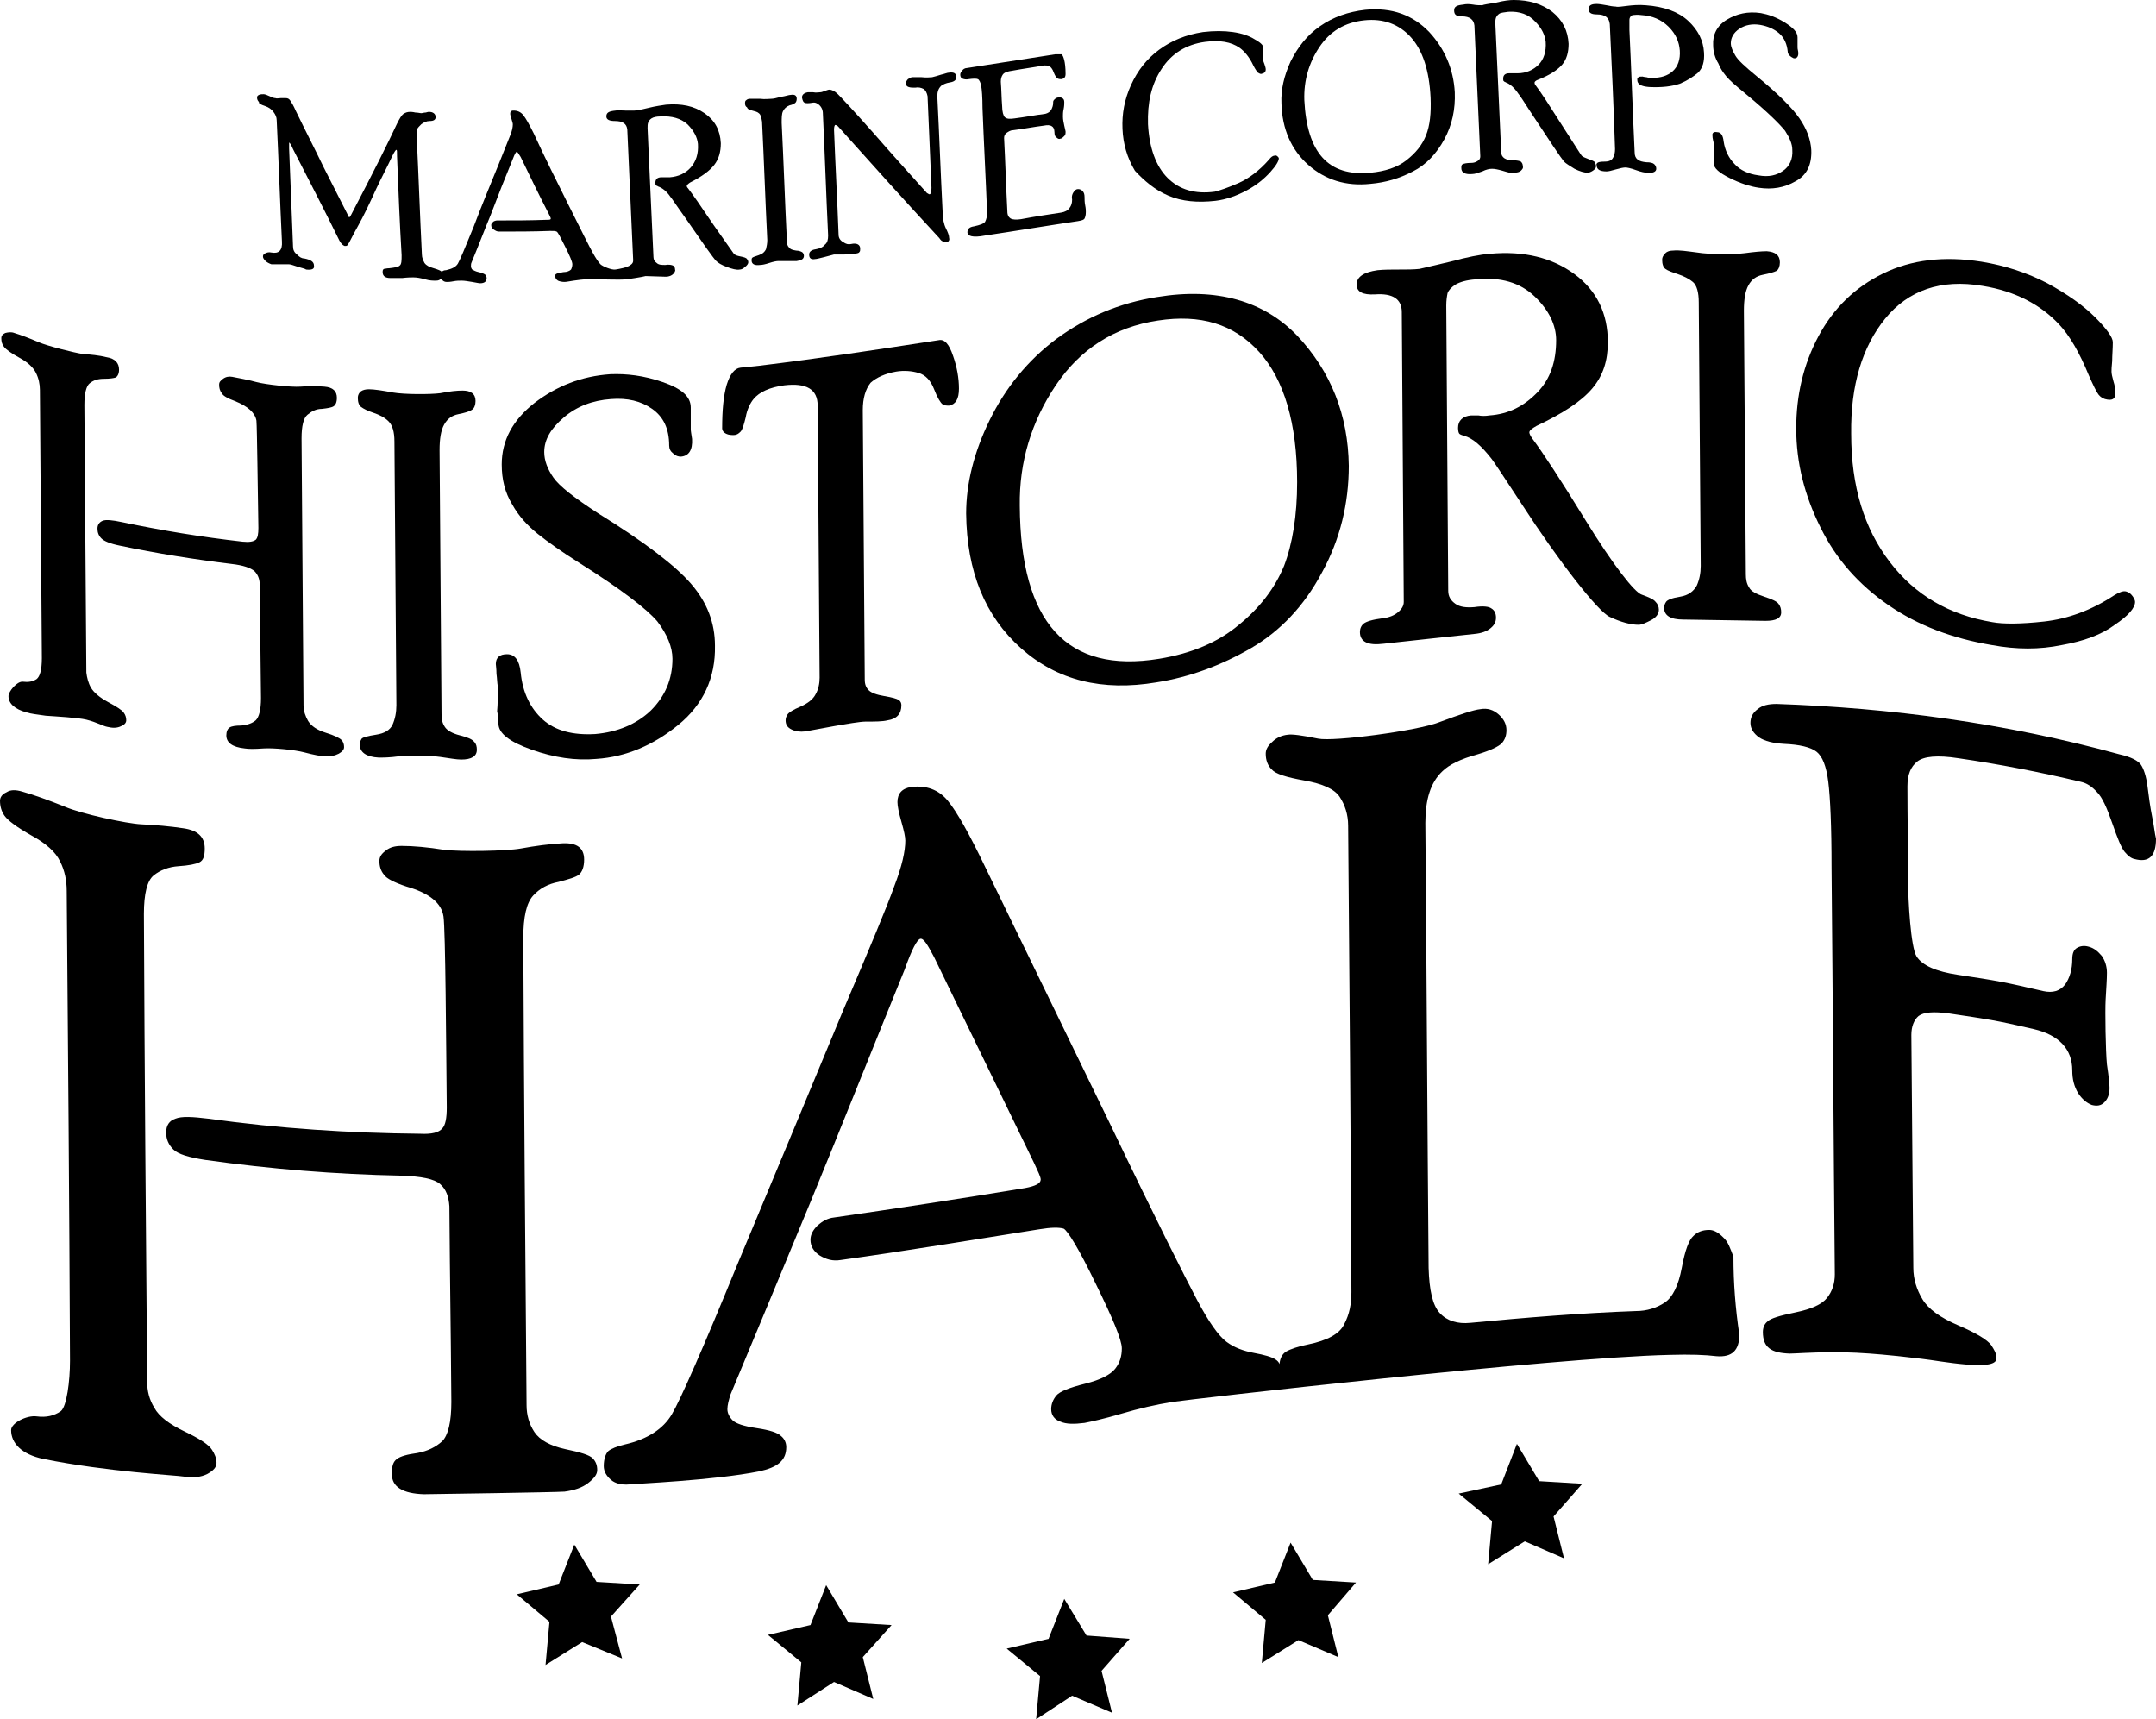 <?xml version="1.0" encoding="utf-8"?>
<!-- Generator: Adobe Illustrator 19.0.0, SVG Export Plug-In . SVG Version: 6.00 Build 0)  -->
<svg version="1.1" id="Layer_1" xmlns="http://www.w3.org/2000/svg" xmlns:xlink="http://www.w3.org/1999/xlink" x="0px" y="0px"
	 viewBox="-279.9 530.7 329.6 262.8" style="enable-background:new -279.9 530.7 329.6 262.8;" xml:space="preserve">
<g>
	<polygon points="-188.7,772.5 -192.1,766.8 -194.5,772.9 -200.9,774.4 -195.9,778.6 -196.5,785.2 -190.9,781.7 -184.8,784.2 
		-186.5,777.8 -182.1,772.9 	"/>
	<polygon points="-150.2,778.7 -153.6,773 -156,779.1 -162.5,780.6 -157.4,784.8 -158,791.4 -152.4,787.8 -146.4,790.4 -148,784 
		-143.6,779.1 	"/>
	<polygon points="-113.8,780.7 -117.2,775.1 -119.6,781.2 -126,782.7 -120.9,786.9 -121.5,793.5 -116,789.9 -109.9,792.5 
		-111.5,786.1 -107.2,781.2 	"/>
	<polygon points="-79.2,772.2 -82.6,766.5 -85,772.6 -91.4,774.1 -86.4,778.3 -87,784.9 -81.4,781.4 -75.3,784 -76.9,777.6 
		-72.6,772.6 	"/>
	<polygon points="-44.6,757.1 -48,751.4 -50.4,757.6 -56.9,759 -51.8,763.2 -52.4,769.8 -46.8,766.3 -40.8,768.9 -42.4,762.5 
		-38,757.5 	"/>
	<path d="M-242.8,613.5c-6.2-0.7-12.3-1.7-18.5-3c-1.4-0.3-2.4-0.4-2.9-0.2c-0.5,0.2-0.8,0.6-0.8,1.2c0,0.6,0.2,1.1,0.6,1.5
		c0.4,0.4,1.3,0.8,2.8,1.1c5.7,1.2,11.4,2.1,17.1,2.8c1.8,0.2,2.9,0.6,3.5,1.1c0.5,0.5,0.8,1.2,0.8,2c0.1,7.8,0.1,9.6,0.2,17.4
		c0,1.8-0.3,2.9-0.8,3.4c-0.6,0.5-1.3,0.7-2.2,0.8c-0.9,0-1.5,0.1-1.8,0.3c-0.3,0.2-0.5,0.6-0.5,1.2c0,1.1,0.9,1.8,2.8,2
		c0.6,0.1,1.5,0.1,2.9,0c1.4-0.1,4.7,0.2,6.2,0.6s2.6,0.6,3.2,0.6c0.8,0.1,1.5-0.1,2.1-0.4c0.5-0.3,0.8-0.6,0.8-1s-0.1-0.8-0.4-1.1
		c-0.3-0.3-1.1-0.7-2.4-1.1c-1.3-0.4-2.2-1-2.7-1.8c-0.4-0.7-0.7-1.5-0.7-2.4c-0.1-13.6-0.2-27.2-0.3-40.8c0-1.9,0.3-3.1,0.9-3.6
		s1.3-0.9,2.2-0.9c0.9-0.1,1.5-0.2,1.8-0.4c0.3-0.2,0.5-0.6,0.5-1.3c0-1-0.6-1.6-1.9-1.7c-1.2-0.1-2.4-0.1-3.7,0
		c-1.3,0.1-5.2-0.3-6.7-0.7c-1.5-0.4-2.7-0.6-3.7-0.8c-0.5-0.1-1,0-1.4,0.3s-0.6,0.5-0.6,0.9c0,0.5,0.1,0.9,0.4,1.3
		c0.2,0.4,0.9,0.8,2,1.2c2,0.8,3.1,1.8,3.3,3c0.1,1.2,0.2,10.7,0.3,16.4c0,0.9-0.1,1.5-0.4,1.8
		C-241.2,613.5-241.8,613.6-242.8,613.5z"/>
	<path d="M-276.9,585.4c1.3,0.7,2.1,1.5,2.5,2.3s0.6,1.7,0.6,2.6c0.1,13.7,0.2,27.4,0.3,41c0,1.8-0.3,2.8-0.8,3.2
		c-0.6,0.4-1.3,0.5-2.1,0.4c-0.9-0.1-2.2,1.5-2.2,2.2c0,1.1,0.9,2,2.8,2.5c0.6,0.2,1.5,0.3,2.9,0.5c1.4,0.1,5,0.3,6.2,0.6
		c1.6,0.4,2.6,1,3.2,1.1c0.8,0.2,1.5,0.2,2.1-0.1c0.5-0.2,0.8-0.5,0.8-0.9s-0.1-0.8-0.4-1.2s-1.1-0.9-2.4-1.6
		c-1.3-0.7-2.2-1.5-2.6-2.2c-0.4-0.7-0.6-1.5-0.7-2.3c-0.1-13.6-0.2-27.3-0.3-40.9c0-1.8,0.3-2.9,0.8-3.3c0.6-0.5,1.3-0.7,2.2-0.7
		s1.5-0.1,1.8-0.2c0.3-0.2,0.5-0.6,0.5-1.2c0-1-0.6-1.7-1.9-1.9c-1.2-0.3-2.4-0.4-3.7-0.5c-1.3-0.2-5.3-1.2-6.7-1.8
		s-2.7-1.1-3.7-1.4c-0.5-0.2-1-0.1-1.4,0c-0.4,0.2-0.6,0.4-0.6,0.8c0,0.5,0.1,0.9,0.4,1.3C-279,584.1-278.2,584.7-276.9,585.4z"/>
	<path d="M-222.4,643c-1.3,0.2-2,0.4-2.2,0.6c-0.2,0.3-0.3,0.6-0.3,0.9c0,1.2,1,1.9,2.9,2c0.7,0,1.7,0,3.1-0.2
		c1.4-0.2,4.9-0.1,6.3,0.1c1.4,0.2,2.5,0.4,3.2,0.4c1.6,0,2.4-0.5,2.4-1.5c0-0.5-0.1-0.9-0.4-1.2c-0.3-0.4-1-0.7-2.2-1
		c-1.2-0.3-2-0.8-2.3-1.3c-0.4-0.6-0.5-1.2-0.5-2c-0.1-13.4-0.2-26.9-0.3-40.3c0-1.7,0.2-3,0.7-3.9s1.2-1.4,2.2-1.6
		c1-0.2,1.7-0.4,2.1-0.7c0.3-0.2,0.5-0.7,0.5-1.3c0-1.1-0.7-1.6-2-1.6c-0.8,0-1.9,0.1-3.4,0.4c-1.5,0.2-5.5,0.2-7.2-0.1
		c-1.6-0.3-2.9-0.5-3.7-0.5c-0.5,0-0.9,0.1-1.2,0.3c-0.3,0.2-0.5,0.6-0.5,1c0,0.7,0.2,1.2,0.5,1.4c0.4,0.3,1,0.6,1.9,0.9
		s1.7,0.7,2.3,1.3s0.9,1.6,0.9,3.1c0.1,13.4,0.2,26.8,0.3,40.3c0,1.1-0.2,2.1-0.6,3C-220.3,642.3-221.1,642.8-222.4,643z"/>
	<path d="M-203.7,641.3c0,1.5,1.7,2.8,5.1,4c3.4,1.2,6.7,1.7,9.9,1.4c4.5-0.3,8.7-2.1,12.5-5.2c3.8-3.1,5.7-7.2,5.6-12.1
		c0-3.5-1.2-6.6-3.6-9.4c-2.4-2.8-7.1-6.4-14.2-10.8c-3.7-2.4-6-4.2-6.9-5.5c-0.9-1.3-1.4-2.6-1.4-3.9c0-1.9,1-3.6,3-5.3
		c2-1.7,4.4-2.6,7.2-2.8c2.5-0.2,4.6,0.3,6.3,1.5c1.7,1.2,2.6,3,2.6,5.6c0,0.5,0.2,0.9,0.6,1.2c0.4,0.4,0.8,0.5,1.2,0.5
		c1.2-0.1,1.8-1,1.7-2.7c-0.1-0.7-0.2-1.2-0.2-1.5c0-1,0-1.7,0-2.2s0-0.9,0-1.1c0-1.7-1.4-2.9-4.3-3.9s-5.5-1.3-8-1.2
		c-4.4,0.3-8.2,1.8-11.6,4.4c-3.3,2.6-5,5.7-5,9.4c0,2.3,0.5,4.3,1.6,6.1c1,1.8,2.3,3.2,3.9,4.5c1.5,1.2,3.6,2.7,6.3,4.4
		c6.5,4.1,10.4,7.1,12,9c1.5,2,2.3,3.9,2.3,5.7c0,3.1-1.1,5.7-3.3,7.9c-2.2,2.1-5.1,3.3-8.5,3.6c-3.4,0.2-6.1-0.5-8-2.2
		c-1.9-1.7-3.1-4.1-3.4-7.2c-0.2-1.9-0.9-2.8-2.1-2.8c-1.1,0-1.7,0.5-1.7,1.5c0,0.2,0.1,0.7,0.1,1.5c0.1,0.7,0.1,1.4,0.2,1.9
		c0,1.5,0,2.8-0.1,3.8C-203.7,640.3-203.7,641-203.7,641.3z"/>
	<path d="M-142.9,587.5c1.2-0.2,2.4-0.1,3.4,0.2c1.1,0.3,1.9,1.2,2.4,2.5c0.5,1.3,1,2.1,1.3,2.3c0.3,0.2,0.6,0.2,1,0.2
		c1-0.2,1.5-1,1.5-2.6s-0.3-3.3-0.9-5c-0.6-1.8-1.3-2.6-2.2-2.4c-9.1,1.4-18.3,2.8-27.4,3.9c-1,0.1-1.9,0.2-2.9,0.3
		c-0.9,0.1-1.6,1-2.1,2.6c-0.5,1.7-0.7,3.9-0.7,6.7c0,0.3,0.2,0.6,0.6,0.8c0.4,0.2,0.8,0.2,1.2,0.2c0.4,0,0.7-0.2,1-0.5
		c0.3-0.3,0.5-1,0.8-2.2c0.2-1.2,0.7-2.2,1.2-2.8c0.9-1.1,2.5-1.8,4.7-2.1c3.4-0.4,5.1,0.6,5.1,3.1c0.1,13.9,0.2,27.8,0.3,41.6
		c0,0.9-0.2,1.8-0.6,2.5c-0.4,0.8-1.2,1.4-2.3,1.9c-1.2,0.5-1.8,0.9-2,1.2c-0.2,0.3-0.3,0.6-0.3,0.9c0,0.7,0.3,1.1,0.9,1.4
		c0.6,0.3,1.3,0.4,2.1,0.3c0.7-0.1,7.7-1.5,9.2-1.5s2.6,0,3.4-0.2c1.4-0.2,2.1-1,2.1-2.3c0-0.3-0.1-0.6-0.4-0.8
		c-0.3-0.2-1-0.4-2.2-0.6s-2-0.5-2.4-0.9c-0.4-0.4-0.6-0.9-0.6-1.6c-0.1-13.7-0.2-27.5-0.3-41.2c0-1.8,0.4-3.2,1.2-4.2
		C-145.9,588.4-144.6,587.8-142.9,587.5z"/>
	<path d="M-103,576.1c-5.8,0.9-10.9,3.1-15.4,6.4c-4.4,3.3-7.8,7.5-10.2,12.4c-2.4,4.9-3.6,9.7-3.6,14.3c0.1,8.9,2.9,15.7,8.4,20.6
		c5.5,4.9,12.4,6.6,20.7,5.2c5.1-0.8,9.9-2.6,14.4-5.2c4.5-2.6,8.2-6.5,10.9-11.6c2.8-5.1,4.1-10.6,4.1-16.3
		c-0.1-7.7-2.7-14.4-7.9-19.9C-86.7,576.7-93.9,574.6-103,576.1z M-83.6,617.2c-1.4,3.4-3.7,6.4-6.9,9c-3.2,2.7-7.3,4.4-12.2,5.2
		c-14.1,2.3-21.2-5.5-21.3-23.4c-0.1-6.7,1.8-12.9,5.5-18.4s8.9-8.9,15.6-9.9c6.5-1,11.6,0.5,15.5,4.8c3.8,4.2,5.8,10.9,5.8,19.9
		C-81.6,609.5-82.3,613.8-83.6,617.2z"/>
	<path d="M-52.2,594.2c-0.6,0.1-1.2,0.1-1.7,0c-0.6,0-1,0-1.1,0c-1.3,0.1-2,0.8-2,1.9c0,0.5,0.1,0.8,0.2,0.9
		c0.1,0.1,0.3,0.2,0.7,0.3c1.4,0.4,2.7,1.6,4.2,3.5c0.4,0.5,1.9,2.8,4.6,6.9c5.7,8.8,11.7,16.5,13.5,17.3c1.7,0.8,3.2,1.2,4.4,1.2
		c0.5,0,1.1-0.3,1.9-0.7s1.2-1,1.2-1.6c0-0.5-0.2-0.9-0.5-1.2c-0.3-0.4-1-0.7-2.1-1.1c-1.1-0.3-4.5-4.7-8.5-11.2s-6.7-10.6-8.2-12.6
		c-0.3-0.4-0.5-0.8-0.5-1c0-0.3,0.4-0.6,1.1-1c4-1.9,6.8-3.7,8.5-5.7s2.4-4.3,2.4-7.1c0-4.4-1.7-7.9-5.1-10.4s-7.7-3.6-13-3.1
		c-1.4,0.1-3.4,0.5-6,1.2c-2.6,0.6-4.2,1-4.7,1.1c-0.9,0.1-1.9,0.1-3.1,0.1s-2.3,0-3.3,0.1c-2.1,0.3-3.2,1-3.2,2.2
		c0,1.1,0.9,1.6,2.8,1.5c2.7-0.2,4.1,0.7,4.1,2.7c0.1,14.8,0.2,29.5,0.3,44.3c0,0.6-0.3,1.1-0.9,1.6s-1.4,0.8-2.3,0.9
		c-1.6,0.2-2.5,0.5-2.9,0.8c-0.4,0.3-0.6,0.8-0.6,1.3c0,1.5,1.2,2.1,3.6,1.8c0.8-0.1,12.9-1.4,13.9-1.5c1.1-0.1,1.9-0.4,2.5-0.9
		s0.8-1,0.8-1.6c0-0.6-0.2-1.1-0.7-1.4c-0.4-0.3-1.3-0.4-2.6-0.2c-1.2,0.1-2.2,0-2.9-0.5s-1.1-1.1-1.1-2c-0.1-14.5-0.2-29-0.3-43.6
		c0-0.8,0.1-1.4,0.2-1.9c0.2-0.5,0.6-0.9,1.2-1.3c0.7-0.4,1.7-0.7,3.1-0.8c3.8-0.4,6.8,0.5,9,2.6c2.2,2.1,3.3,4.4,3.3,6.7
		c0,3.3-0.9,5.9-2.8,7.9C-46.9,592.8-49.3,594-52.2,594.2z"/>
	<path d="M-23,621.9c-1.3,0.2-2,0.5-2.2,0.8s-0.3,0.6-0.3,0.9c0,1.2,1,1.8,2.9,1.8c0.7,0,11.8,0.2,12.6,0.2c1.6,0,2.4-0.4,2.4-1.3
		c0-0.5-0.1-0.9-0.4-1.3c-0.3-0.4-1-0.7-2.2-1.1s-2-0.8-2.3-1.4c-0.4-0.6-0.5-1.3-0.5-2c-0.1-13.4-0.2-26.9-0.3-40.3
		c0-1.7,0.2-3,0.7-3.9s1.2-1.4,2.2-1.6c1-0.2,1.7-0.4,2.1-0.6c0.3-0.2,0.5-0.7,0.5-1.3c0-1.1-0.7-1.6-2-1.7c-0.8,0-1.9,0.1-3.4,0.3
		c-1.5,0.2-5.5,0.2-7.2-0.1c-1.6-0.2-2.8-0.4-3.7-0.3c-0.5,0-0.9,0.1-1.2,0.4c-0.3,0.3-0.5,0.6-0.5,1c0,0.7,0.2,1.2,0.5,1.4
		c0.4,0.3,1,0.5,1.9,0.8c0.9,0.3,1.7,0.7,2.3,1.2c0.6,0.5,0.9,1.6,0.9,3.1c0.1,13.4,0.2,26.8,0.3,40.3c0,1.1-0.2,2.1-0.6,3
		C-21,621.1-21.8,621.7-23,621.9z"/>
	<path d="M-1.6,611.3c2.4,4.9,5.9,8.8,10.4,11.9s9.8,5.1,15.8,6.1c3.8,0.7,7.3,0.7,10.7,0c3.4-0.6,6.1-1.6,8.1-3.1
		c2.1-1.4,3.1-2.6,3.1-3.5c0-0.2-0.1-0.5-0.4-0.9c-0.3-0.4-0.6-0.6-1-0.7c-0.4-0.1-1,0.1-1.8,0.6c-3.5,2.3-7.1,3.6-10.7,4
		c-3.6,0.4-6.3,0.4-7.9,0.1c-6.6-1.1-11.8-4.1-15.7-9.2c-3.9-5.1-5.9-11.5-5.9-19.6c-0.1-7.4,1.7-13.3,5.2-17.6
		c3.5-4.3,8.5-6.1,14.9-5c5,0.8,8.9,2.9,11.7,5.9c1.6,1.7,3.1,4.3,4.5,7.7c0.7,1.6,1.2,2.6,1.5,3s0.7,0.6,1,0.7
		c1.1,0.3,1.6,0,1.6-0.9c0-0.5-0.1-1.2-0.3-1.8c-0.2-0.7-0.3-1.2-0.3-1.5c0-0.2,0-0.7,0.1-1.6c0-0.9,0.1-1.9,0.1-2.9
		c0-0.7-0.9-2-2.7-3.8c-1.8-1.8-4.2-3.5-7.3-5.2c-3.1-1.6-6.4-2.7-10.1-3.3c-5.7-0.9-10.7-0.3-15,1.8c-4.3,2.1-7.6,5.3-9.9,9.6
		c-2.3,4.3-3.4,9-3.4,14.1C-5.3,601.5-4,606.5-1.6,611.3z"/>
	<path d="M-190,757.4c0.9-0.7,1.4-1.3,1.4-2s-0.2-1.3-0.7-1.8s-1.8-0.9-4.2-1.4c-2.3-0.5-3.9-1.4-4.7-2.6s-1.2-2.6-1.2-4.1
		c-0.2-23.8-0.4-47.6-0.5-71.4c0-3.3,0.5-5.4,1.5-6.5s2.3-1.8,3.9-2.1c1.5-0.4,2.6-0.7,3.1-1.1s0.8-1.2,0.8-2.3
		c0-1.8-1.1-2.6-3.3-2.5c-2,0.1-4.2,0.4-6.4,0.8s-9.2,0.5-11.7,0.2c-2.5-0.4-4.7-0.6-6.5-0.6c-1,0-1.8,0.2-2.4,0.7
		c-0.7,0.5-1,1-1,1.6c0,0.8,0.2,1.5,0.7,2.1c0.4,0.6,1.6,1.2,3.4,1.8c3.5,1,5.4,2.5,5.7,4.6c0.3,2.1,0.4,19.2,0.5,29.2
		c0,1.6-0.2,2.7-0.7,3.2c-0.5,0.6-1.6,0.9-3.4,0.8c-10.8-0.1-21.5-0.8-32.3-2.3c-2.5-0.3-4.1-0.4-5.1,0c-0.9,0.3-1.4,1-1.4,2.1
		c0,1.1,0.4,1.9,1.1,2.6c0.7,0.7,2.3,1.2,4.9,1.6c10,1.4,19.9,2.2,29.9,2.4c3.1,0.1,5.1,0.5,6,1.3c0.9,0.8,1.3,1.9,1.4,3.4
		c0.1,13.6,0.2,16.3,0.3,29.9c0,3.1-0.5,5.1-1.4,6c-1,0.9-2.2,1.5-3.8,1.8c-1.5,0.2-2.6,0.5-3.1,0.9c-0.6,0.4-0.8,1.1-0.8,2.3
		c0,2,1.7,3,4.9,3.1c1,0,20.4-0.3,21.5-0.4C-192.1,758.5-190.9,758.1-190,757.4z"/>
	<path d="M-251.7,749.5c-2.3-1.1-3.9-2.3-4.6-3.6c-0.8-1.3-1.1-2.6-1.1-4c-0.2-23.8-0.4-47.7-0.5-71.5c0-3.1,0.5-5.1,1.5-5.9
		c1-0.8,2.3-1.3,3.8-1.4s2.6-0.3,3.2-0.6c0.6-0.3,0.8-1,0.8-2.1c0-1.8-1.1-2.8-3.3-3.1c-2-0.3-4.2-0.5-6.4-0.6s-9.2-1.6-11.7-2.7
		c-2.5-1-4.7-1.8-6.5-2.3c-1-0.3-1.8-0.3-2.4,0.1c-0.7,0.3-1,0.8-1,1.3c0,0.8,0.2,1.6,0.7,2.3c0.5,0.7,1.8,1.7,4.1,3
		c2.2,1.2,3.7,2.5,4.4,4c0.7,1.4,1,2.9,1,4.5c0.2,23.9,0.4,47.9,0.5,71.8c0,3.1-0.5,7-1.4,7.7c-1,0.7-2.2,1-3.7,0.8
		c-1.5-0.2-3.9,1-3.9,2.1c0,2,1.6,3.7,4.9,4.4c9.9,2,20.4,2.5,21.5,2.7c1.5,0.2,2.6,0.1,3.6-0.4c0.9-0.5,1.4-1,1.4-1.7
		s-0.3-1.4-0.7-2C-248,751.5-249.4,750.6-251.7,749.5z"/>
	<path d="M-16.5,719.8c-0.7-0.7-1.4-1.1-2.1-1.1c-1,0-1.8,0.3-2.4,0.9c-0.7,0.6-1.3,2.2-1.8,4.9c-0.5,2.7-1.4,4.5-2.6,5.3
		s-2.7,1.3-4.4,1.3c-8.4,0.3-16.9,1-25.3,1.8c-2,0.2-3.6-0.3-4.7-1.5s-1.6-3.5-1.7-6.9c-0.2-22.7-0.3-45.4-0.5-68
		c0-3.6,0.8-6.2,2.6-7.9c1-1,2.8-1.9,5.4-2.6c2-0.6,3.2-1.2,3.7-1.7c0.5-0.6,0.7-1.2,0.7-2c0-0.9-0.4-1.7-1.2-2.4
		c-0.8-0.7-1.7-1-2.8-0.8c-1,0.1-3.1,0.8-6.3,2c-3.3,1.3-16.1,3-18.5,2.5s-4-0.7-4.6-0.6c-1,0.1-1.8,0.5-2.4,1.1
		c-0.7,0.6-1,1.2-1,1.8c0,1,0.3,1.8,0.9,2.4c0.6,0.7,2.2,1.2,5,1.7s4.6,1.3,5.4,2.5c0.8,1.2,1.3,2.7,1.3,4.4
		c0.2,23.8,0.4,47.5,0.5,71.3c0,1.8-0.3,3.4-1.1,4.9c-0.7,1.5-2.6,2.5-5.5,3.1c-1.5,0.3-2.7,0.7-3.4,1.1c-0.6,0.4-0.9,1-1,1.9
		c-0.1-0.3-0.3-0.5-0.6-0.7c-0.6-0.4-1.7-0.7-3.3-1c-1.6-0.3-3-0.8-4.2-1.7s-2.7-3-4.5-6.4s-6.3-12.3-13.2-26.7
		c-6.4-13.2-12.8-26.3-19.2-39.5c-2.4-5-4.3-8.4-5.7-10.1c-1.4-1.7-3.3-2.4-5.6-2.1c-1.4,0.2-2.1,1-2.1,2.3c0,0.6,0.2,1.6,0.6,3
		c0.4,1.4,0.6,2.3,0.6,2.9c0,1.6-0.5,3.9-1.7,7c-1.1,3.1-3.7,9.3-7.7,18.7c-5.4,13-10.8,26-16.2,38.9c-5.4,13.2-8.8,20.9-10.1,23.1
		c-1.3,2.2-3.7,3.8-7.2,4.6c-1.2,0.3-2,0.6-2.5,1c-0.4,0.4-0.7,1.2-0.7,2.3c0,0.8,0.4,1.5,1.1,2.1c0.7,0.6,1.7,0.8,2.8,0.7
		c0.8-0.1,12.9-0.6,19.9-2c2.7-0.6,4.1-1.6,4.1-3.7c0-0.7-0.3-1.3-0.8-1.7c-0.5-0.5-1.7-0.9-3.7-1.2c-2-0.3-3.2-0.7-3.7-1.2
		s-0.8-1.1-0.8-1.7c0-0.6,0.2-1.4,0.5-2.3c4.1-9.8,8.2-19.7,12.3-29.6c4.8-11.7,9.5-23.5,14.3-35.3c1.1-3.1,1.9-4.6,2.4-4.7
		s1.1,0.9,2.1,2.8c5.1,10.5,10.2,21,15.3,31.5c0.6,1.3,1,2.1,1,2.5c0,0.6-0.8,1-2.4,1.3c-9.7,1.6-19.5,3.1-29.2,4.5
		c-1,0.1-1.8,0.6-2.5,1.2c-0.7,0.7-1.1,1.4-1.1,2.2c0,1,0.5,1.8,1.4,2.4c1,0.6,2,0.9,3.2,0.7c10.1-1.4,20.3-3.1,30.4-4.7
		c1.8-0.3,3-0.3,3.7-0.1c0.6,0.3,2.3,3,4.9,8.4c2.6,5.3,4,8.6,4,9.9c0,1.2-0.3,2.2-1,3.1c-0.7,0.9-2.2,1.7-4.6,2.3
		c-2.4,0.6-3.9,1.2-4.4,1.8s-0.8,1.3-0.8,2.1c0,0.9,0.5,1.6,1.4,1.9c0.9,0.4,2.1,0.4,3.7,0.2c1-0.2,2.9-0.6,5.6-1.4
		c2.7-0.8,5.3-1.4,7.8-1.8c2.5-0.4,58.3-6.8,76-7.2c3.2-0.1,5.6,0,7.2,0.2c2.4,0.2,3.5-0.9,3.5-3.3c-0.6-4-0.9-7.9-0.9-11.9
		C-15.4,721.5-15.7,720.5-16.5,719.8z"/>
	<path d="M49.1,655.5c-0.3-1.5-0.5-3-0.7-4.6s-0.6-2.7-1-3.3s-1.5-1.2-3.3-1.6c-17.5-4.8-35-7.1-52.4-7.7c-1.2,0-2.2,0.2-2.9,0.8
		c-0.8,0.6-1.1,1.3-1.1,2.1c0,0.9,0.5,1.6,1.3,2.2c0.9,0.6,2.2,0.9,3.8,1c2.4,0.1,4.1,0.5,5,1.2s1.5,2.2,1.8,4.6
		c0.3,2.4,0.5,6.8,0.5,13.1c0.2,20.7,0.3,41.5,0.5,62.2c0,1.4-0.4,2.6-1.2,3.6s-2.4,1.7-4.8,2.2s-3.8,0.9-4.3,1.4
		c-0.5,0.4-0.7,1-0.7,1.6c0,2.4,1.3,3.2,4.1,3.3c0.8,0,3.3-0.2,6.2-0.2c5.2-0.1,11.3,0.7,14,1c2.7,0.3,11.3,2,11.4,0
		c0-0.9-0.3-1.3-0.8-2.1c-0.6-0.8-2.2-1.8-5-3s-4.6-2.5-5.5-4s-1.4-3.1-1.4-4.8c-0.1-13.5-0.2-22.1-0.3-35.6c0-1.3,0.4-2.3,1.1-2.9
		c0.8-0.6,2.3-0.7,4.6-0.4c6,0.9,7,1,13,2.4c3.9,0.9,5.9,3.1,5.9,6.3c0,1.4,0.3,2.5,0.9,3.5c0.6,0.9,1.3,1.5,2.1,1.8
		c0.8,0.2,1.4,0.1,1.9-0.4s0.8-1.2,0.8-2.2c0-0.4-0.1-1.6-0.4-3.6c-0.2-2-0.3-8.1-0.2-9.9c0.1-1.8,0.2-3.1,0.2-4.1s-0.3-1.9-0.8-2.6
		c-0.6-0.7-1.2-1.2-2-1.4c-0.7-0.2-1.3-0.1-1.8,0.2s-0.7,0.9-0.7,1.7c0,1.6-0.4,2.9-1.1,3.9c-0.8,1-1.9,1.3-3.3,1
		c-6-1.4-7.1-1.6-13.1-2.5c-3.3-0.5-5.4-1.4-6.3-2.8c-0.9-1.4-1.3-8.6-1.3-11.6c0-4.8-0.1-9.6-0.1-14.4c0-1.8,0.5-3,1.5-3.8
		c1-0.8,3.1-1,6.3-0.5c6.2,0.9,12.4,2.1,18.7,3.6c0.9,0.2,1.7,0.7,2.5,1.6c0.8,0.8,1.5,2.4,2.3,4.7c0.8,2.3,1.4,3.8,1.9,4.4
		s1,1,1.5,1.1c2.2,0.6,3.3-0.4,3.3-3.1C49.5,658.1,49.4,656.9,49.1,655.5z"/>
	<path d="M-239.4,546.9c0.6,0.2,1,0.5,1.3,0.9c0.3,0.4,0.5,0.8,0.5,1.3c0.3,6.2,0.5,12.3,0.8,18.5c0.1,1.4-0.5,1.9-1.6,1.7
		c-0.4-0.1-0.7,0-0.9,0.1c-0.3,0.1-0.4,0.3-0.4,0.5s0.1,0.4,0.4,0.7c0.2,0.2,0.6,0.4,0.9,0.5c0.3,0,0.7,0,1.3,0c0.6,0,1.1,0,1.4,0
		c0.3,0,0.7,0.2,1.4,0.4c0.7,0.2,1.1,0.3,1.2,0.4c0.9,0.1,1.3-0.1,1.2-0.6c0-0.6-0.5-0.9-1.5-1.1c-0.4,0-0.7-0.2-1.1-0.6
		c-0.4-0.3-0.6-0.7-0.6-1.2c-0.2-5-0.4-10-0.6-15c0-0.6,0-0.9,0-0.9c0.1,0,0.3,0.3,0.6,1c2.4,4.7,4.8,9.3,7.1,14
		c0.3,0.5,0.5,0.7,0.8,0.8c0.2,0,0.3,0,0.4-0.1c0.1-0.1,0.1-0.2,0.2-0.3c0.1-0.1,0.5-1,1.4-2.6c0.9-1.6,1.8-3.5,2.8-5.7
		c0.8-1.7,1.7-3.4,2.5-5.1c0.3-0.6,0.5-0.9,0.6-0.9s0.1,0.3,0.1,1c0.2,5,0.4,10.1,0.7,15.1c0,0.8,0,1.4-0.3,1.6
		c-0.2,0.2-0.7,0.3-1.6,0.4c-0.4,0-0.6,0.1-0.8,0.1c-0.2,0.1-0.2,0.3-0.2,0.5c0,0.6,0.4,0.9,1.2,0.9c0.4,0,1,0,1.8,0
		c0.8-0.1,1.4-0.1,1.7-0.1c0.5,0,1.1,0.1,1.8,0.3c0.7,0.2,1.2,0.2,1.5,0.2s0.6,0,0.8-0.2c0.1,0,0.1-0.1,0.1-0.1
		c0,0.1,0.1,0.1,0.2,0.2c0.2,0.2,0.4,0.3,0.7,0.3c0.2,0,0.5,0,1-0.1s0.9-0.1,1.3-0.1c0.4,0,1,0.1,1.6,0.2c0.6,0.1,1,0.2,1.2,0.2
		c0.7,0,1-0.3,1-0.8c0-0.2-0.1-0.3-0.2-0.5c-0.1-0.1-0.5-0.3-1-0.4s-0.8-0.3-1-0.4c-0.1-0.1-0.2-0.3-0.2-0.5c0-0.2,0-0.4,0.1-0.6
		c1-2.4,1.9-4.8,2.9-7.2c1.1-2.9,2.2-5.7,3.4-8.6c0.3-0.8,0.5-1.1,0.6-1.1s0.3,0.3,0.6,0.8c1.4,2.9,2.8,5.8,4.3,8.7
		c0.2,0.4,0.3,0.6,0.3,0.7c0,0.2-0.2,0.2-0.6,0.2c-2.5,0.1-5,0.1-7.6,0.1c-0.2,0-0.5,0.1-0.6,0.2c-0.2,0.2-0.3,0.3-0.3,0.5
		c0,0.3,0.1,0.5,0.4,0.7c0.3,0.2,0.5,0.3,0.8,0.3c2.6,0,5.2,0,7.8-0.1c0.5,0,0.8,0,1,0.1c0.2,0.1,0.6,0.9,1.3,2.3
		c0.7,1.4,1.1,2.3,1.1,2.7c0,0.3-0.1,0.6-0.2,0.8c-0.2,0.2-0.6,0.4-1.2,0.4c-0.6,0.1-1,0.2-1.1,0.3c-0.1,0-0.1,0.2-0.1,0.4
		c0,0.2,0.1,0.4,0.4,0.6c0.2,0.1,0.6,0.2,1,0.2c0.3,0,0.7-0.1,1.4-0.2s1.4-0.2,2-0.2c0.6,0,1.3,0,2,0s3.1,0.1,3.9,0
		c0.4,0,2.8-0.4,3.1-0.5c0.4,0,2.7,0.1,3.1,0.1c0.5,0,0.9-0.2,1.1-0.4c0.2-0.2,0.4-0.5,0.3-0.7c0-0.3-0.1-0.5-0.3-0.6
		c-0.2-0.1-0.6-0.2-1.2-0.1c-0.5,0-1,0-1.3-0.3c-0.3-0.2-0.5-0.5-0.5-0.9c-0.3-6.6-0.6-13.1-0.9-19.7c0-0.4,0-0.6,0.1-0.9
		c0.1-0.2,0.2-0.4,0.5-0.6c0.3-0.2,0.8-0.3,1.4-0.3c1.7-0.1,3.1,0.3,4.1,1.2c1,1,1.5,2,1.6,3c0.1,1.5-0.3,2.7-1.1,3.6
		s-1.9,1.4-3.2,1.5c-0.3,0-0.5,0-0.8,0s-0.4,0-0.5,0c-0.6,0-0.9,0.3-0.9,0.8c0,0.2,0,0.4,0.1,0.4c0,0.1,0.2,0.1,0.3,0.2
		c0.6,0.2,1.3,0.7,1.9,1.6c0.2,0.2,0.9,1.3,2.2,3.1c2.7,3.9,4.3,6.2,4.8,6.7c0.3,0.3,0.8,0.6,1.6,0.9s1.5,0.5,2,0.4
		c0.2,0,0.5-0.1,0.8-0.4c0.3-0.2,0.5-0.5,0.5-0.7s-0.1-0.4-0.2-0.5c-0.1-0.2-0.5-0.3-1-0.4c-0.5-0.1-0.8-0.2-1-0.4
		c-0.1-0.1-1.1-1.6-3.1-4.4c-1.9-2.8-3.2-4.7-3.9-5.6c-0.2-0.2-0.2-0.3-0.2-0.4c0-0.1,0.2-0.3,0.5-0.5c1.8-0.9,3-1.8,3.7-2.7
		c0.7-0.9,1-2,1-3.3c-0.1-2-0.9-3.5-2.5-4.6c-1.6-1.1-3.5-1.5-5.9-1.3c-0.6,0.1-1.5,0.2-2.7,0.5s-1.9,0.4-2.1,0.4
		c-0.4,0-0.9,0-1.4,0c-0.6,0-1.1-0.1-1.5,0c-1,0.1-1.4,0.3-1.4,0.9c0,0.5,0.5,0.7,1.3,0.7c1.2,0,1.8,0.4,1.9,1.3
		c0.3,6.7,0.6,13.3,0.9,20c0,0.3-0.1,0.5-0.4,0.7c-0.5,0.4-1.7,0.6-2.3,0.7c-0.6,0.1-2-0.5-2.3-0.8s-0.7-0.9-1.2-1.8
		s-1.7-3.3-3.7-7.3c-1.8-3.6-3.6-7.2-5.3-10.9c-0.7-1.4-1.2-2.3-1.6-2.8c-0.4-0.5-0.9-0.7-1.5-0.7c-0.4,0-0.5,0.2-0.5,0.5
		c0,0.2,0.1,0.4,0.2,0.8c0.1,0.4,0.2,0.6,0.2,0.8c0,0.4-0.1,1-0.4,1.7c-0.3,0.7-0.9,2.3-1.8,4.5c-1.3,3.2-2.6,6.3-3.8,9.5
		c-1.3,3.2-2.1,5.1-2.4,5.6s-0.9,0.8-1.8,1c-0.3,0-0.5,0.1-0.6,0.2c0,0,0,0.1-0.1,0.1c0,0,0,0,0-0.1c-0.1-0.1-0.5-0.3-1.2-0.5
		s-1.1-0.4-1.4-0.8c-0.2-0.4-0.4-0.8-0.4-1.3c-0.3-6-0.5-12-0.8-18.1c0-0.6,0-1,0.1-1.1c0.1-0.2,0.3-0.4,0.6-0.7
		c0.4-0.3,0.8-0.5,1.3-0.5c0.6,0,0.9-0.2,0.9-0.6c0-0.5-0.4-0.8-1-0.8c-0.1,0-0.2,0-0.5,0.1c-0.3,0-0.5,0.1-0.7,0.1
		c-0.2,0-0.5-0.1-0.9-0.1c-0.4-0.1-0.7-0.1-0.8-0.1c-0.4,0-0.7,0.1-1,0.3c-0.3,0.2-0.6,0.7-1,1.5c-1.3,2.8-3.6,7.4-7,13.9
		c-0.1,0.2-0.2,0.4-0.3,0.4s-0.2-0.2-0.3-0.5c-1.2-2.4-2.4-4.7-3.6-7.1c-1.4-2.9-2.9-5.8-4.3-8.7c-0.3-0.7-0.6-1.2-0.8-1.5
		c-0.2-0.3-0.4-0.4-0.7-0.4c-0.2,0-0.5,0-0.8,0c-0.3,0-0.6,0.1-0.8,0c-0.2,0-0.5-0.1-0.9-0.3c-0.4-0.2-0.7-0.3-0.9-0.3
		c-0.2,0-0.5,0-0.7,0.1c-0.2,0.1-0.3,0.2-0.3,0.4c0,0.3,0.1,0.5,0.3,0.7C-240.4,546.5-240,546.7-239.4,546.9z"/>
	<path d="M-164.9,547.6c0.4,0.1,0.8,0.2,1,0.4c0.3,0.2,0.4,0.7,0.5,1.3c0.3,6,0.5,12.1,0.8,18.1c0,0.5-0.1,1-0.2,1.4
		c-0.2,0.4-0.5,0.7-1.1,0.9c-0.6,0.2-0.9,0.3-1,0.4c-0.1,0.1-0.1,0.3-0.1,0.4c0,0.6,0.5,0.8,1.3,0.7c0.3,0,0.8-0.1,1.4-0.3
		c0.6-0.2,1.1-0.3,1.4-0.3c0.3,0,0.8,0,1.4,0c0.6,0,1.1,0,1.4,0c0.7-0.1,1.1-0.3,1.1-0.8c0-0.2-0.1-0.4-0.2-0.5
		c-0.1-0.1-0.5-0.3-1-0.3c-0.6-0.1-0.9-0.2-1.1-0.5c-0.2-0.2-0.3-0.5-0.3-0.9c-0.3-6-0.5-12.1-0.8-18.1c0-0.8,0-1.4,0.2-1.8
		c0.2-0.4,0.5-0.7,1-0.9c0.5-0.1,0.8-0.3,0.9-0.4s0.2-0.3,0.2-0.6c0-0.5-0.3-0.7-0.9-0.6c-0.3,0-0.8,0.2-1.5,0.3
		c-0.7,0.2-1.2,0.3-1.5,0.3c-0.4,0-0.9,0.1-1.7,0c-0.7,0-1.3,0-1.6,0c-0.2,0-0.4,0.1-0.5,0.2c-0.2,0.1-0.2,0.3-0.2,0.5
		c0,0.3,0.1,0.5,0.3,0.6C-165.6,547.4-165.3,547.5-164.9,547.6z"/>
	<path d="M-156.9,546.4c0.2,0.1,0.6,0.1,1.2,0c0.4-0.1,0.8,0.1,1.1,0.4c0.3,0.3,0.5,0.7,0.5,1.3c0.3,6.2,0.5,12.4,0.8,18.6
		c0,0.6-0.1,1.1-0.5,1.4c-0.3,0.4-0.8,0.6-1.4,0.7c-0.7,0.1-1,0.4-1,0.8c0,0.6,0.3,0.8,0.9,0.7c0.2,0,0.6-0.1,1.4-0.3
		c0.7-0.2,1.2-0.3,1.5-0.4c0.2,0,0.7,0,1.5,0c0.8,0,1.3,0,1.7-0.1c0.4-0.1,0.6-0.1,0.7-0.3c0.1-0.1,0.1-0.3,0.1-0.5
		c0-0.6-0.5-0.9-1.4-0.7c-0.4,0.1-0.8,0-1.2-0.3c-0.4-0.2-0.7-0.6-0.7-1.1c-0.2-5.4-0.5-10.8-0.7-16.1c0-0.4,0.1-0.7,0.2-0.7
		c0.1,0,0.3,0.1,0.4,0.2c5.2,5.8,10.3,11.5,15.5,17.1c0.2,0.3,0.4,0.5,0.6,0.5c0.1,0.1,0.3,0.1,0.5,0.1c0.3,0,0.5-0.3,0.4-0.6
		c0-0.4-0.2-0.9-0.5-1.5s-0.5-1.5-0.5-2.6c-0.3-5.8-0.5-11.6-0.8-17.4c0-0.4,0-0.7,0.1-1s0.2-0.5,0.5-0.8c0.3-0.2,0.7-0.4,1.3-0.5
		c0.7-0.1,1-0.4,1-0.8c0-0.6-0.4-0.8-1.1-0.7c-0.3,0-0.7,0.2-1.2,0.3c-0.6,0.2-1,0.3-1.4,0.4c-0.3,0-0.8,0.1-1.6,0
		c-0.8,0-1.3,0-1.4,0c-0.3,0-0.5,0.2-0.7,0.3c-0.2,0.2-0.3,0.4-0.3,0.7c0,0.2,0.1,0.4,0.4,0.5c0.3,0.1,0.6,0.1,1,0.1
		c0.5-0.1,0.9,0,1.3,0.2c0.3,0.2,0.5,0.6,0.6,1.1c0.2,4.7,0.4,9.3,0.6,14c0,0.6-0.1,1-0.3,1c-0.1,0-0.2-0.1-0.4-0.2
		c-2.7-3-5.5-6.1-8.2-9.2c-3.1-3.5-4.9-5.4-5.4-5.9s-1-0.7-1.3-0.7c-0.2,0-0.4,0.1-0.7,0.2s-0.5,0.2-0.7,0.2c-0.3,0-0.6,0.1-1.1,0
		c-0.4,0-0.7,0-0.8,0c-0.6,0.1-0.9,0.4-0.9,0.8C-157.2,546.1-157.1,546.3-156.9,546.4z"/>
	<path d="M-132.8,542.7c0.2,0.1,0.6,0.2,1,0.1c0.7-0.1,1.2-0.1,1.4,0c0.2,0.1,0.4,0.5,0.5,1c0.1,0.6,0.2,1.7,0.2,3.4
		c0.2,5.3,0.5,10.7,0.7,16c0,0.6-0.1,1-0.3,1.4c-0.2,0.3-0.8,0.5-1.7,0.7c-0.7,0.1-1,0.4-1,0.9c0,0.3,0.2,0.5,0.6,0.6
		c0.4,0.1,1.1,0.1,2.1-0.1c4.7-0.7,9.5-1.5,14.2-2.2c0.6-0.1,0.9-0.2,1-0.4c0.1-0.2,0.2-0.5,0.2-1c0-0.2,0-0.5-0.1-1
		c-0.1-0.5-0.1-0.9-0.1-1.3s-0.1-0.7-0.3-0.9c-0.2-0.2-0.4-0.3-0.7-0.3c-0.3,0-0.5,0.2-0.7,0.5c-0.2,0.3-0.3,0.7-0.2,1.1
		c0,0.5-0.1,0.9-0.4,1.3c-0.3,0.4-0.7,0.6-1.3,0.7c-2,0.3-4,0.6-6.1,1c-0.7,0.1-1.2,0.1-1.6-0.1c-0.3-0.2-0.5-0.5-0.5-1.1
		c-0.2-3.7-0.3-7.4-0.5-11.2c0-0.3,0.1-0.6,0.4-0.8c0.3-0.2,0.6-0.4,1-0.4c1.6-0.2,3.1-0.5,4.7-0.7c0.5-0.1,0.9-0.1,1.2,0.1
		c0.2,0.1,0.4,0.4,0.4,0.9c0,0.4,0.1,0.7,0.3,0.8c0.2,0.2,0.4,0.3,0.6,0.2c0.2,0,0.4-0.2,0.6-0.4c0.2-0.2,0.2-0.4,0.2-0.7
		c0-0.1-0.1-0.4-0.2-0.9s-0.2-0.9-0.2-1.4c0-0.3,0-0.7,0.1-1.1c0.1-0.5,0.1-0.8,0.1-1.1c0-0.3-0.1-0.5-0.3-0.6
		c-0.2-0.1-0.4-0.2-0.6-0.1c-0.2,0-0.4,0.1-0.6,0.3c-0.2,0.2-0.2,0.3-0.2,0.5c0,0.4-0.1,0.7-0.3,1.1c-0.2,0.3-0.5,0.5-0.9,0.6
		c-1.6,0.2-3.1,0.5-4.7,0.7c-0.7,0.1-1.2,0.1-1.5-0.2c-0.2-0.2-0.4-0.8-0.4-1.7c-0.1-1.2-0.1-2.5-0.2-3.7c0-0.5,0.1-0.8,0.3-1.1
		c0.2-0.3,0.7-0.5,1.5-0.6c1.6-0.3,3.2-0.5,4.8-0.8c0.3,0,0.5,0,0.8,0.1c0.2,0.1,0.5,0.4,0.7,1c0.2,0.5,0.4,0.8,0.6,0.9
		c0.2,0.1,0.4,0.1,0.6,0.1c0.4-0.1,0.6-0.3,0.6-0.8c0-1-0.1-1.7-0.2-2.1c-0.1-0.4-0.2-0.7-0.4-0.9c-0.1,0-0.5,0-1,0
		c-4.5,0.7-9,1.4-13.5,2.1c-0.3,0-0.6,0.2-0.7,0.4c-0.2,0.2-0.3,0.4-0.3,0.6C-133.1,542.4-133,542.6-132.8,542.7z"/>
	<path d="M-101.3,560.6c2.1,0.9,4.5,1.1,7.2,0.8c1.7-0.2,3.3-0.8,4.8-1.6c1.5-0.8,2.7-1.8,3.6-2.8c0.9-1,1.3-1.7,1.3-2.1
		c0-0.1-0.1-0.2-0.2-0.3c-0.1-0.1-0.3-0.2-0.5-0.1c-0.2,0-0.5,0.2-0.8,0.6c-1.5,1.7-3.1,2.9-4.7,3.6c-1.6,0.7-2.8,1.1-3.6,1.3
		c-3,0.4-5.4-0.3-7.2-2.1c-1.8-1.8-2.8-4.6-3-8.2c-0.1-3.3,0.5-6.1,2.1-8.5c1.5-2.3,3.7-3.7,6.6-4.1c2.3-0.3,4,0,5.3,0.9
		c0.7,0.5,1.5,1.4,2.1,2.7c0.3,0.6,0.6,1,0.7,1.1c0.2,0.1,0.3,0.2,0.5,0.2c0.5-0.1,0.7-0.3,0.7-0.7c0-0.2-0.1-0.5-0.2-0.8
		c-0.1-0.3-0.2-0.5-0.2-0.6s0-0.3,0-0.7c0-0.4,0-0.8,0-1.3c0-0.3-0.4-0.7-1.3-1.2c-0.8-0.5-1.9-0.9-3.3-1.1c-1.4-0.2-2.9-0.2-4.6,0
		c-2.6,0.4-4.8,1.3-6.7,2.7c-1.9,1.4-3.3,3.2-4.3,5.4s-1.4,4.4-1.3,6.7c0.1,2.3,0.7,4.4,1.9,6.4C-105,558.3-103.4,559.7-101.3,560.6
		z"/>
	<path d="M-79.9,555.9c2.6,2.3,5.8,3.3,9.5,2.9c2.3-0.2,4.4-0.8,6.5-1.9c2-1,3.6-2.7,4.8-4.9c1.2-2.2,1.7-4.6,1.6-7.2
		c-0.2-3.5-1.5-6.6-3.9-9.2c-2.5-2.6-5.7-3.8-9.8-3.4c-2.6,0.3-4.9,1.1-6.9,2.5s-3.4,3.2-4.5,5.4c-1,2.2-1.5,4.3-1.4,6.4
		C-83.9,550.4-82.5,553.6-79.9,555.9z M-78.2,537.9c1.6-2.4,3.9-3.8,6.9-4.1c2.9-0.3,5.3,0.6,7.1,2.6s2.8,5.1,3,9.2
		c0.1,2.4-0.1,4.3-0.7,5.8s-1.6,2.7-3,3.8c-1.4,1.1-3.3,1.7-5.5,1.9c-6.4,0.6-9.7-3-10.1-11.1C-80.6,543-79.8,540.3-78.2,537.9z"/>
	<path d="M-56.4,533.2c1.2,0,1.8,0.5,1.9,1.4c0.3,6.7,0.6,13.4,0.9,20c0,0.3-0.1,0.5-0.4,0.7s-0.6,0.3-1,0.3c-0.7,0-1.1,0.1-1.3,0.2
		c-0.2,0.1-0.2,0.3-0.2,0.6c0,0.7,0.6,1,1.7,0.9c0.4,0,0.9-0.2,1.5-0.4c0.6-0.3,1.1-0.4,1.5-0.4s0.9,0.1,1.6,0.3
		c0.7,0.2,1.2,0.4,1.7,0.3c0.5,0,0.9-0.1,1.1-0.3c0.2-0.2,0.4-0.4,0.3-0.7c0-0.3-0.1-0.5-0.3-0.7c-0.2-0.1-0.6-0.2-1.2-0.2
		c-0.5,0-1-0.1-1.3-0.3c-0.3-0.2-0.5-0.5-0.5-0.9c-0.3-6.6-0.6-13.1-0.9-19.7c0-0.4,0-0.6,0.1-0.9c0.1-0.2,0.2-0.4,0.5-0.6
		c0.3-0.2,0.8-0.2,1.4-0.3c1.7-0.1,3.1,0.4,4.1,1.5c1,1,1.5,2.1,1.6,3.1c0.1,1.5-0.3,2.7-1.1,3.5c-0.8,0.8-1.9,1.3-3.2,1.3
		c-0.3,0-0.5,0-0.8,0s-0.4,0-0.5,0c-0.6,0-0.9,0.3-0.9,0.8c0,0.2,0,0.4,0.1,0.4c0,0.1,0.2,0.1,0.3,0.2c0.6,0.2,1.3,0.8,1.9,1.7
		c0.2,0.2,0.9,1.3,2.2,3.3c2.7,4.1,4.3,6.5,4.8,7.1c0.3,0.3,0.8,0.6,1.6,1.1c0.8,0.4,1.5,0.6,2,0.6c0.2,0,0.5-0.1,0.8-0.3
		c0.3-0.2,0.5-0.4,0.5-0.7c0-0.2-0.1-0.4-0.2-0.6c-0.1-0.2-0.5-0.3-1-0.5c-0.5-0.2-0.8-0.3-1-0.5c-0.1-0.1-1.1-1.7-3.1-4.8
		c-1.9-3-3.2-5-3.9-5.9c-0.2-0.2-0.2-0.4-0.2-0.5s0.2-0.3,0.5-0.4c1.8-0.7,3-1.5,3.7-2.3c0.7-0.8,1-1.9,1-3.2
		c-0.1-2-0.9-3.6-2.5-4.9c-1.6-1.2-3.5-1.8-5.9-1.8c-0.6,0-1.5,0.1-2.7,0.4c-1.2,0.2-1.9,0.3-2.1,0.4c-0.4,0-0.9,0-1.4-0.1
		c-0.6-0.1-1.1-0.1-1.5,0c-1,0.1-1.4,0.3-1.4,0.9C-57.6,533-57.2,533.2-56.4,533.2z"/>
	<path d="M-35.8,532.9c1.3,0,1.9,0.5,2,1.5c0.3,6.4,0.6,12.7,0.8,19.1c0,0.5-0.1,1-0.3,1.3c-0.2,0.4-0.6,0.6-1.3,0.6s-1,0.1-1.1,0.2
		s-0.2,0.2-0.1,0.4c0,0.6,0.5,0.9,1.5,0.9c0.3,0,0.7-0.1,1.4-0.3c0.7-0.2,1.2-0.3,1.5-0.3c0.2,0,0.8,0.1,1.6,0.4
		c0.8,0.3,1.4,0.4,1.7,0.4c1,0.1,1.4-0.2,1.4-0.6c0-0.3-0.1-0.5-0.3-0.7c-0.2-0.2-0.6-0.3-1.2-0.3c-1.2-0.1-1.8-0.5-1.8-1.5
		c-0.3-6.2-0.5-12.5-0.8-18.7c0-0.7,0-1.2,0-1.6c0-0.3,0.2-0.6,0.5-0.7c0.3,0,0.7-0.1,1.3,0c1.7,0.1,3.1,0.7,4.2,1.8
		c1.1,1.1,1.6,2.3,1.7,3.6c0.1,1.4-0.3,2.5-1.1,3.2c-0.8,0.7-1.8,1-3.1,1c-0.3,0-0.6,0-0.9-0.1c-0.3,0-0.5-0.1-0.6-0.1
		c-0.3,0-0.5,0-0.6,0.1c-0.2,0.1-0.2,0.2-0.2,0.4c0,0.7,0.6,1,1.8,1.1c2,0.1,3.5-0.1,4.7-0.5c1.2-0.5,2.1-1.1,2.8-1.7
		c0.7-0.7,1-1.7,0.9-3.1c-0.1-1.8-0.9-3.4-2.4-4.8c-1.5-1.4-3.7-2.2-6.5-2.4c-1.1-0.1-2.1,0-2.9,0.1c-0.8,0.1-1.4,0.2-1.7,0.1
		c-0.4,0-0.9-0.1-1.4-0.2c-0.6-0.1-1.1-0.2-1.5-0.2c-0.8,0-1.2,0.2-1.2,0.7C-37.1,532.6-36.7,532.9-35.8,532.9z"/>
	<path d="M-15.5,542.9c0.7,0.7,1.7,1.5,2.9,2.5c3,2.5,4.8,4.3,5.6,5.3c0.7,1.1,1.1,2,1.1,2.9c0.1,1.4-0.4,2.5-1.4,3.2
		c-1,0.7-2.2,1-3.8,0.7c-1.5-0.2-2.8-0.8-3.6-1.7c-0.9-0.9-1.5-2.1-1.7-3.5c-0.1-0.9-0.4-1.4-1-1.4c-0.5-0.1-0.8,0.1-0.7,0.6
		c0,0.1,0,0.3,0.1,0.7c0.1,0.3,0.1,0.6,0.1,0.9c0,0.7,0,1.2,0,1.7s0,0.8,0,0.9c0,0.7,0.8,1.4,2.4,2.2c1.6,0.8,3.1,1.3,4.5,1.5
		c2,0.3,3.9,0,5.6-1c1.7-0.9,2.5-2.5,2.4-4.8c-0.1-1.6-0.7-3.2-1.8-4.8s-3.3-3.8-6.6-6.5c-1.7-1.4-2.8-2.4-3.2-3.1
		c-0.4-0.7-0.7-1.3-0.7-1.9c0-0.8,0.4-1.6,1.3-2.2c0.9-0.6,2-0.8,3.2-0.6c1.1,0.2,2.1,0.6,2.9,1.3c0.8,0.7,1.2,1.7,1.3,2.8
		c0,0.2,0.1,0.4,0.3,0.6c0.2,0.2,0.4,0.3,0.6,0.4c0.5,0.1,0.8-0.3,0.7-1c-0.1-0.4-0.1-0.6-0.1-0.7c0-0.4,0-0.8,0-1s0-0.4,0-0.5
		c0-0.8-0.7-1.5-2-2.3s-2.5-1.2-3.6-1.4c-2-0.3-3.7,0.1-5.2,1c-1.5,0.9-2.2,2.3-2.1,3.9c0,1,0.3,2,0.8,2.8
		C-16.8,541.4-16.2,542.2-15.5,542.9z"/>
</g>
</svg>
